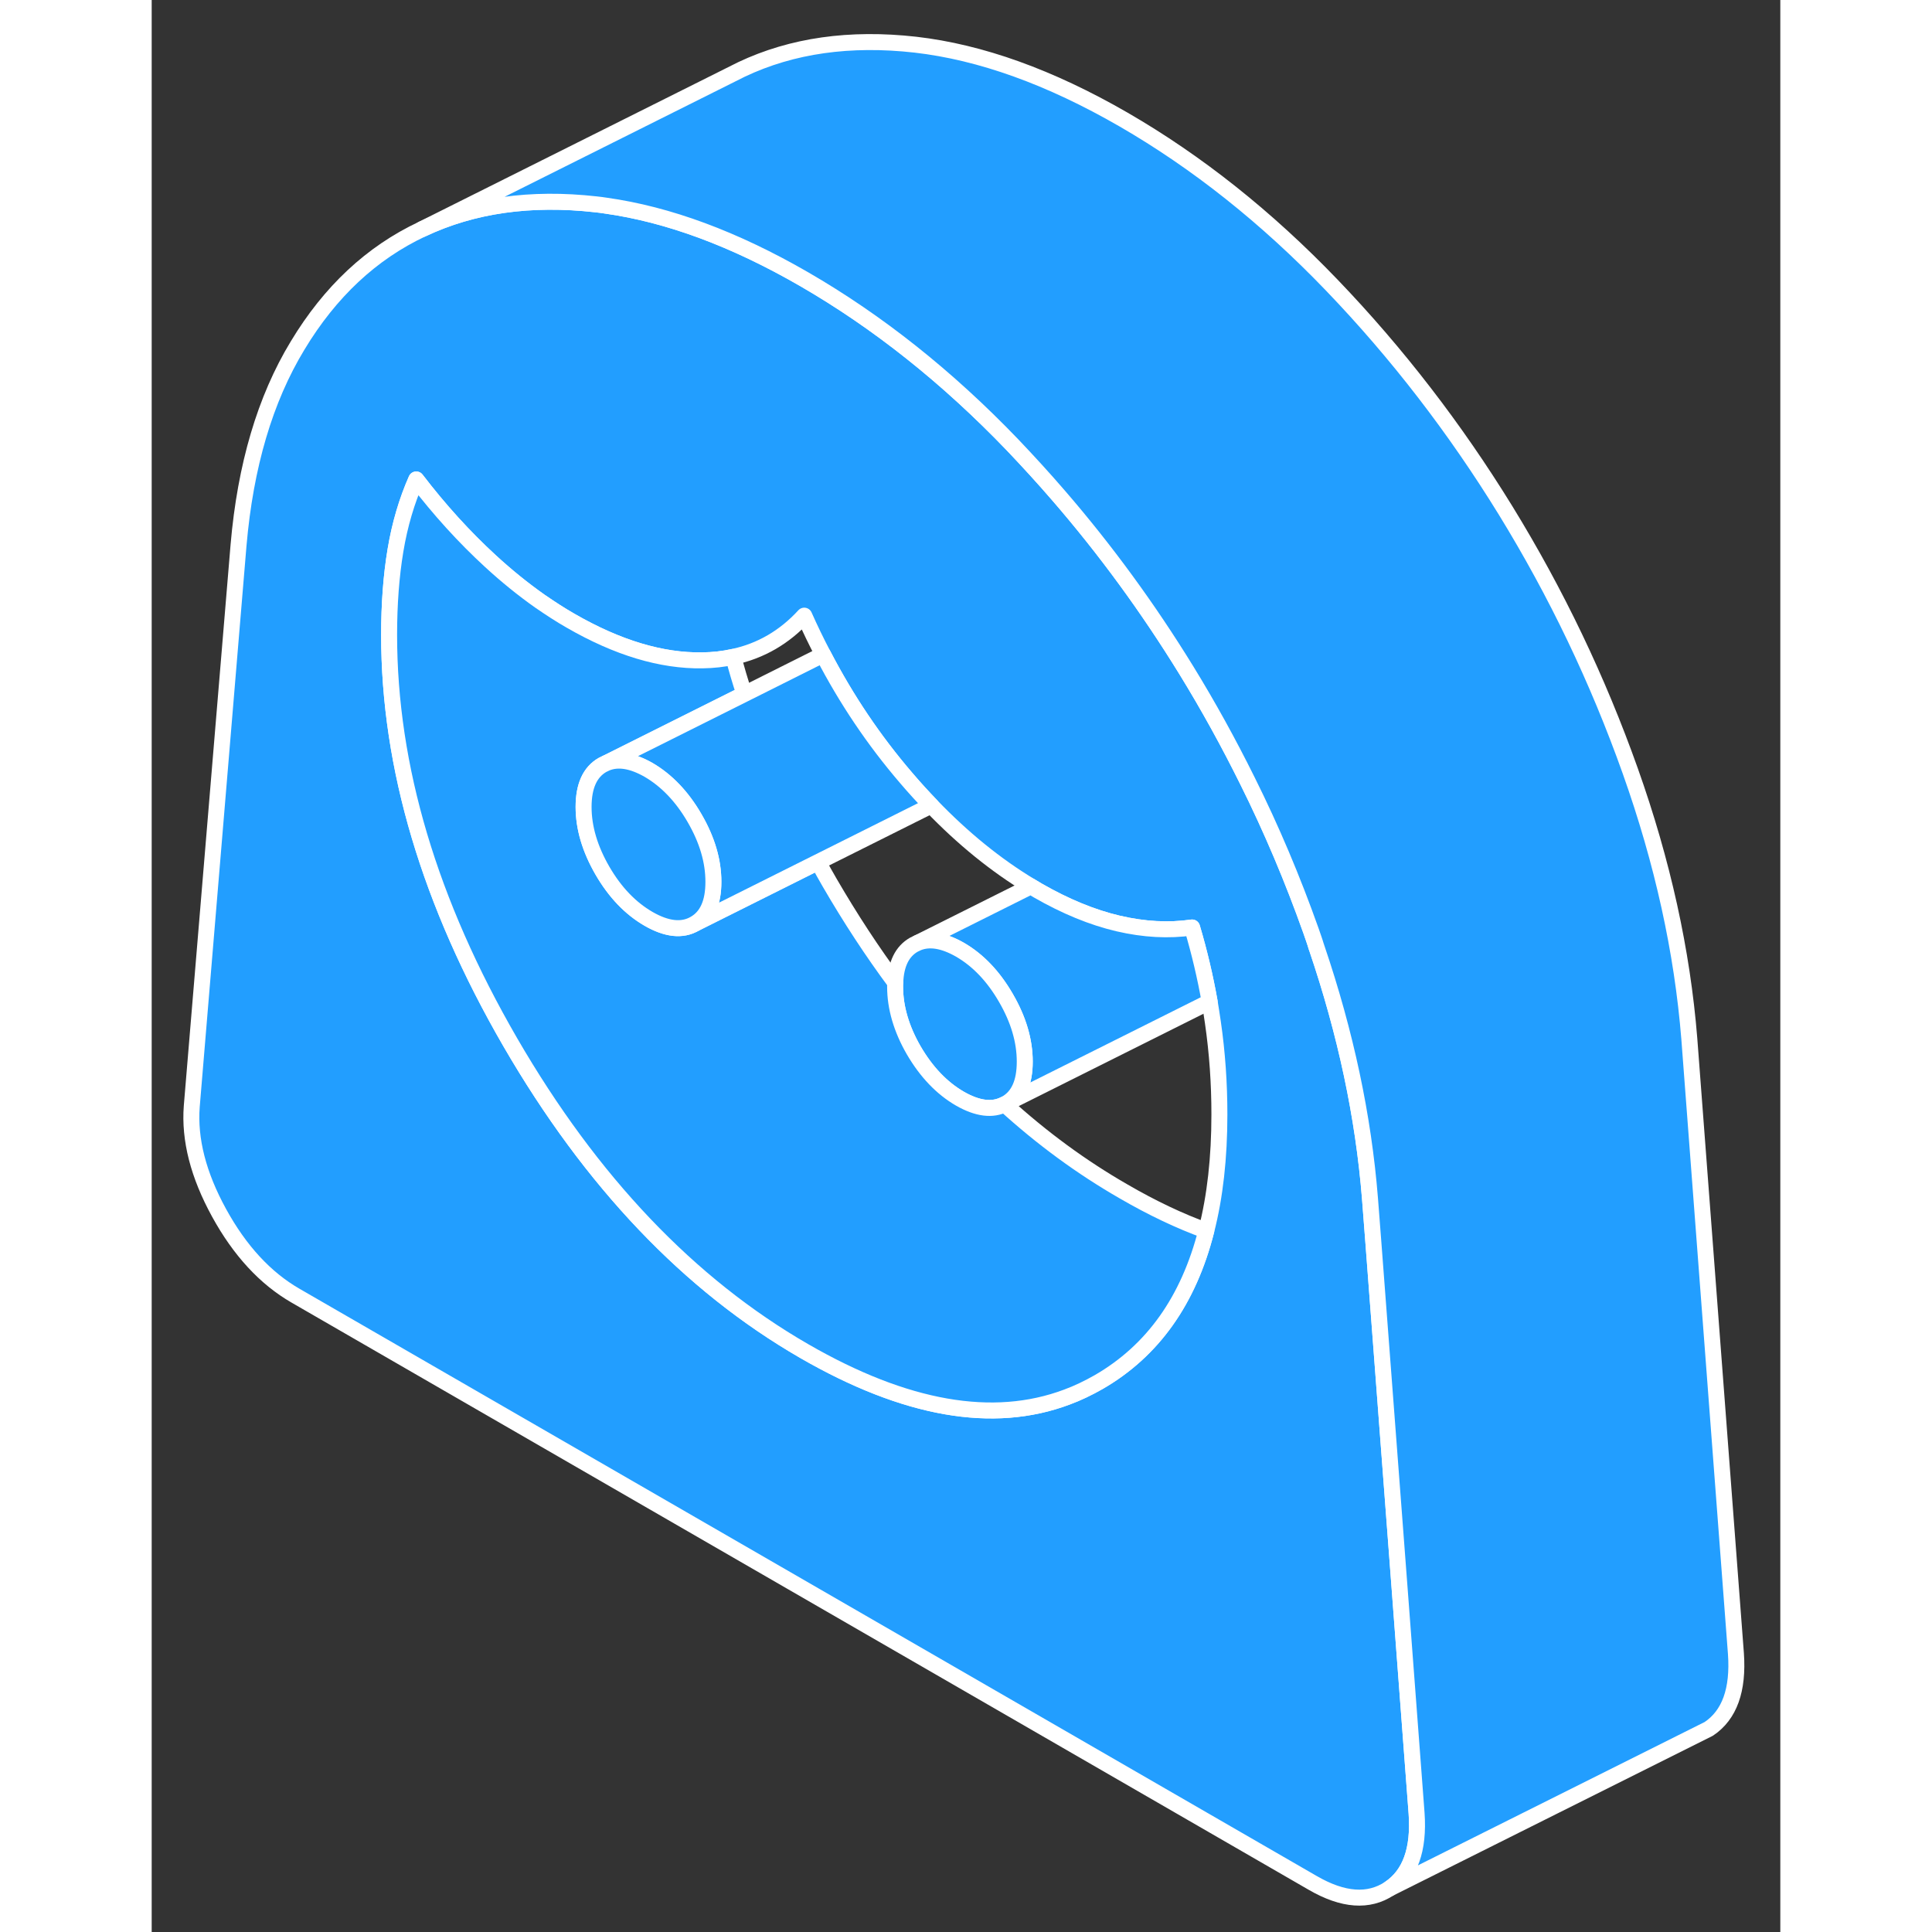 <svg width="48" height="48" viewBox="0 0 102 121" fill="#229EFF" xmlns="http://www.w3.org/2000/svg" stroke-width="1px" stroke-linecap="round" stroke-linejoin="round"><rect x="0" y="0" width="102" height="121" fill="#333333" stroke="none"/><path d="M79.22 113.568L78.16 99.518L76.51 77.768L76.3 75.048C75.89 69.928 74.78 64.708 72.97 59.378C72.98 59.358 72.97 59.348 72.95 59.328C72.85 58.978 72.719 58.628 72.6 58.278C71.46 55.068 70.14 51.938 68.63 48.908C67.46 46.548 66.19 44.238 64.8 41.978C62.4 38.078 59.74 34.438 56.81 31.048C55.87 29.958 54.9 28.898 53.91 27.858C49.82 23.598 45.47 20.148 40.87 17.488C36.49 14.958 32.35 13.428 28.44 12.878C28.24 12.848 28.03 12.818 27.83 12.798C23.74 12.338 20.11 12.848 16.94 14.348C13.77 15.838 11.17 18.268 9.14 21.638C7.1 24.998 5.87 29.168 5.44 34.138L2.51 69.288C2.35 71.368 2.92 73.588 4.22 75.958C5.52 78.328 7.12 80.058 9.01 81.148L72.72 117.928C74.62 119.028 76.22 119.138 77.52 118.278C78.82 117.408 79.38 115.838 79.22 113.568ZM66.05 77.078C64.94 81.448 62.69 84.608 59.31 86.558C58.66 86.928 58 87.248 57.32 87.498C52.69 89.238 47.2 88.268 40.87 84.618C33.66 80.458 27.53 74.018 22.46 65.278C17.4 56.538 14.87 48.038 14.87 39.768C14.87 37.848 15 36.068 15.27 34.458C15.54 32.838 15.98 31.368 16.57 30.028C18.03 31.938 19.58 33.638 21.2 35.128C22.22 36.068 23.26 36.908 24.31 37.648C24.95 38.088 25.59 38.508 26.24 38.878C29.17 40.568 31.92 41.398 34.49 41.358C35.17 41.348 35.81 41.278 36.43 41.138C38.15 40.768 39.63 39.908 40.87 38.558C41.24 39.388 41.63 40.198 42.05 40.998C43.51 43.808 45.24 46.378 47.25 48.718C47.76 49.318 48.29 49.898 48.82 50.448C50.8 52.508 52.88 54.198 55.06 55.508C55.2 55.598 55.35 55.688 55.49 55.768C57.23 56.768 58.91 57.458 60.53 57.838C62.16 58.218 63.7 58.298 65.16 58.088C65.63 59.668 65.99 61.218 66.26 62.738C66.33 63.168 66.4 63.598 66.46 64.018C66.74 65.938 66.87 67.868 66.87 69.798C66.87 72.508 66.6 74.938 66.05 77.078Z" stroke="white" stroke-linejoin="round"/><path d="M54.68 66.488C54.68 65.188 54.29 63.858 53.5 62.498C52.72 61.148 51.76 60.138 50.62 59.478C49.6 58.898 48.72 58.748 47.98 59.048L55.06 55.508C55.2 55.598 55.35 55.688 55.49 55.768C57.23 56.768 58.91 57.458 60.53 57.838C62.16 58.218 63.7 58.298 65.16 58.088C65.63 59.668 65.99 61.218 66.26 62.738L53.5 69.118C54.29 68.668 54.68 67.798 54.68 66.488Z" stroke="white" stroke-linejoin="round"/><path d="M54.68 66.488C54.68 67.798 54.29 68.668 53.5 69.118C53.47 69.128 53.45 69.148 53.42 69.158C52.66 69.558 51.72 69.438 50.62 68.808C49.48 68.148 48.52 67.138 47.73 65.788C46.95 64.438 46.56 63.098 46.56 61.798C46.56 61.708 46.56 61.628 46.57 61.548C46.61 60.378 47 59.588 47.73 59.168L47.98 59.048C48.72 58.748 49.6 58.898 50.62 59.478C51.76 60.138 52.72 61.148 53.5 62.498C54.29 63.858 54.68 65.188 54.68 66.488Z" stroke="white" stroke-linejoin="round"/><path d="M66.05 77.078C64.94 81.448 62.69 84.608 59.31 86.558C58.66 86.928 58 87.248 57.32 87.498C52.69 89.238 47.2 88.268 40.87 84.618C33.66 80.458 27.53 74.018 22.46 65.278C17.4 56.538 14.87 48.038 14.87 39.768C14.87 37.848 15 36.068 15.27 34.458C15.54 32.838 15.98 31.368 16.57 30.028C18.03 31.938 19.58 33.638 21.2 35.128C22.22 36.068 23.26 36.908 24.31 37.648C24.95 38.088 25.59 38.508 26.24 38.878C29.17 40.568 31.92 41.398 34.49 41.358C35.17 41.348 35.81 41.278 36.43 41.138C36.63 41.908 36.86 42.688 37.12 43.468L28.48 47.788L28.23 47.908C27.45 48.358 27.05 49.228 27.05 50.538C27.05 51.848 27.45 53.178 28.23 54.528C29.02 55.888 29.98 56.888 31.12 57.548C32.25 58.198 33.22 58.308 34 57.858L41.74 53.988C41.97 54.418 42.21 54.848 42.46 55.278C43.76 57.518 45.13 59.608 46.57 61.548C46.56 61.628 46.56 61.708 46.56 61.798C46.56 63.098 46.95 64.438 47.73 65.788C48.52 67.138 49.48 68.148 50.62 68.808C51.72 69.438 52.66 69.558 53.42 69.158C55.76 71.288 58.24 73.108 60.87 74.618C62.66 75.658 64.39 76.478 66.05 77.078Z" stroke="white" stroke-linejoin="round"/><path d="M48.82 50.448L41.74 53.988L34 57.858C34.79 57.408 35.18 56.538 35.18 55.228C35.18 53.918 34.79 52.598 34 51.238C33.22 49.888 32.25 48.878 31.12 48.218C30.1 47.638 29.22 47.488 28.48 47.788L37.12 43.468L42.05 40.998C43.51 43.808 45.24 46.378 47.25 48.718C47.76 49.318 48.29 49.898 48.82 50.448Z" stroke="white" stroke-linejoin="round"/><path d="M35.18 55.228C35.18 56.538 34.79 57.408 34 57.858C33.22 58.308 32.25 58.198 31.12 57.548C29.98 56.888 29.02 55.888 28.23 54.528C27.45 53.178 27.05 51.848 27.05 50.538C27.05 49.228 27.45 48.358 28.23 47.908L28.48 47.788C29.22 47.488 30.1 47.638 31.12 48.218C32.25 48.878 33.22 49.888 34 51.238C34.79 52.598 35.18 53.928 35.18 55.228Z" stroke="white" stroke-linejoin="round"/><path d="M97.52 108.278L77.52 118.278C78.82 117.408 79.38 115.838 79.22 113.568L78.16 99.518L76.51 77.768L76.3 75.048C75.89 69.928 74.78 64.708 72.97 59.378C72.98 59.358 72.97 59.348 72.95 59.328C72.85 58.978 72.72 58.628 72.6 58.278C71.46 55.068 70.14 51.938 68.63 48.908C67.46 46.548 66.19 44.238 64.8 41.978C62.4 38.078 59.74 34.438 56.81 31.048C55.87 29.958 54.9 28.898 53.91 27.858C49.82 23.598 45.47 20.148 40.87 17.488C36.49 14.958 32.35 13.428 28.44 12.878C28.24 12.848 28.03 12.818 27.83 12.798C23.74 12.338 20.11 12.848 16.94 14.348L36.94 4.348C40.11 2.848 43.74 2.338 47.83 2.798C51.92 3.268 56.26 4.828 60.87 7.488C65.47 10.148 69.82 13.598 73.91 17.858C78 22.118 81.63 26.828 84.8 31.978C87.97 37.138 90.57 42.568 92.6 48.278C94.63 53.988 95.86 59.578 96.3 65.048L99.22 103.568C99.38 105.838 98.82 107.408 97.52 108.278Z" stroke="white" stroke-linejoin="round"/></svg>
